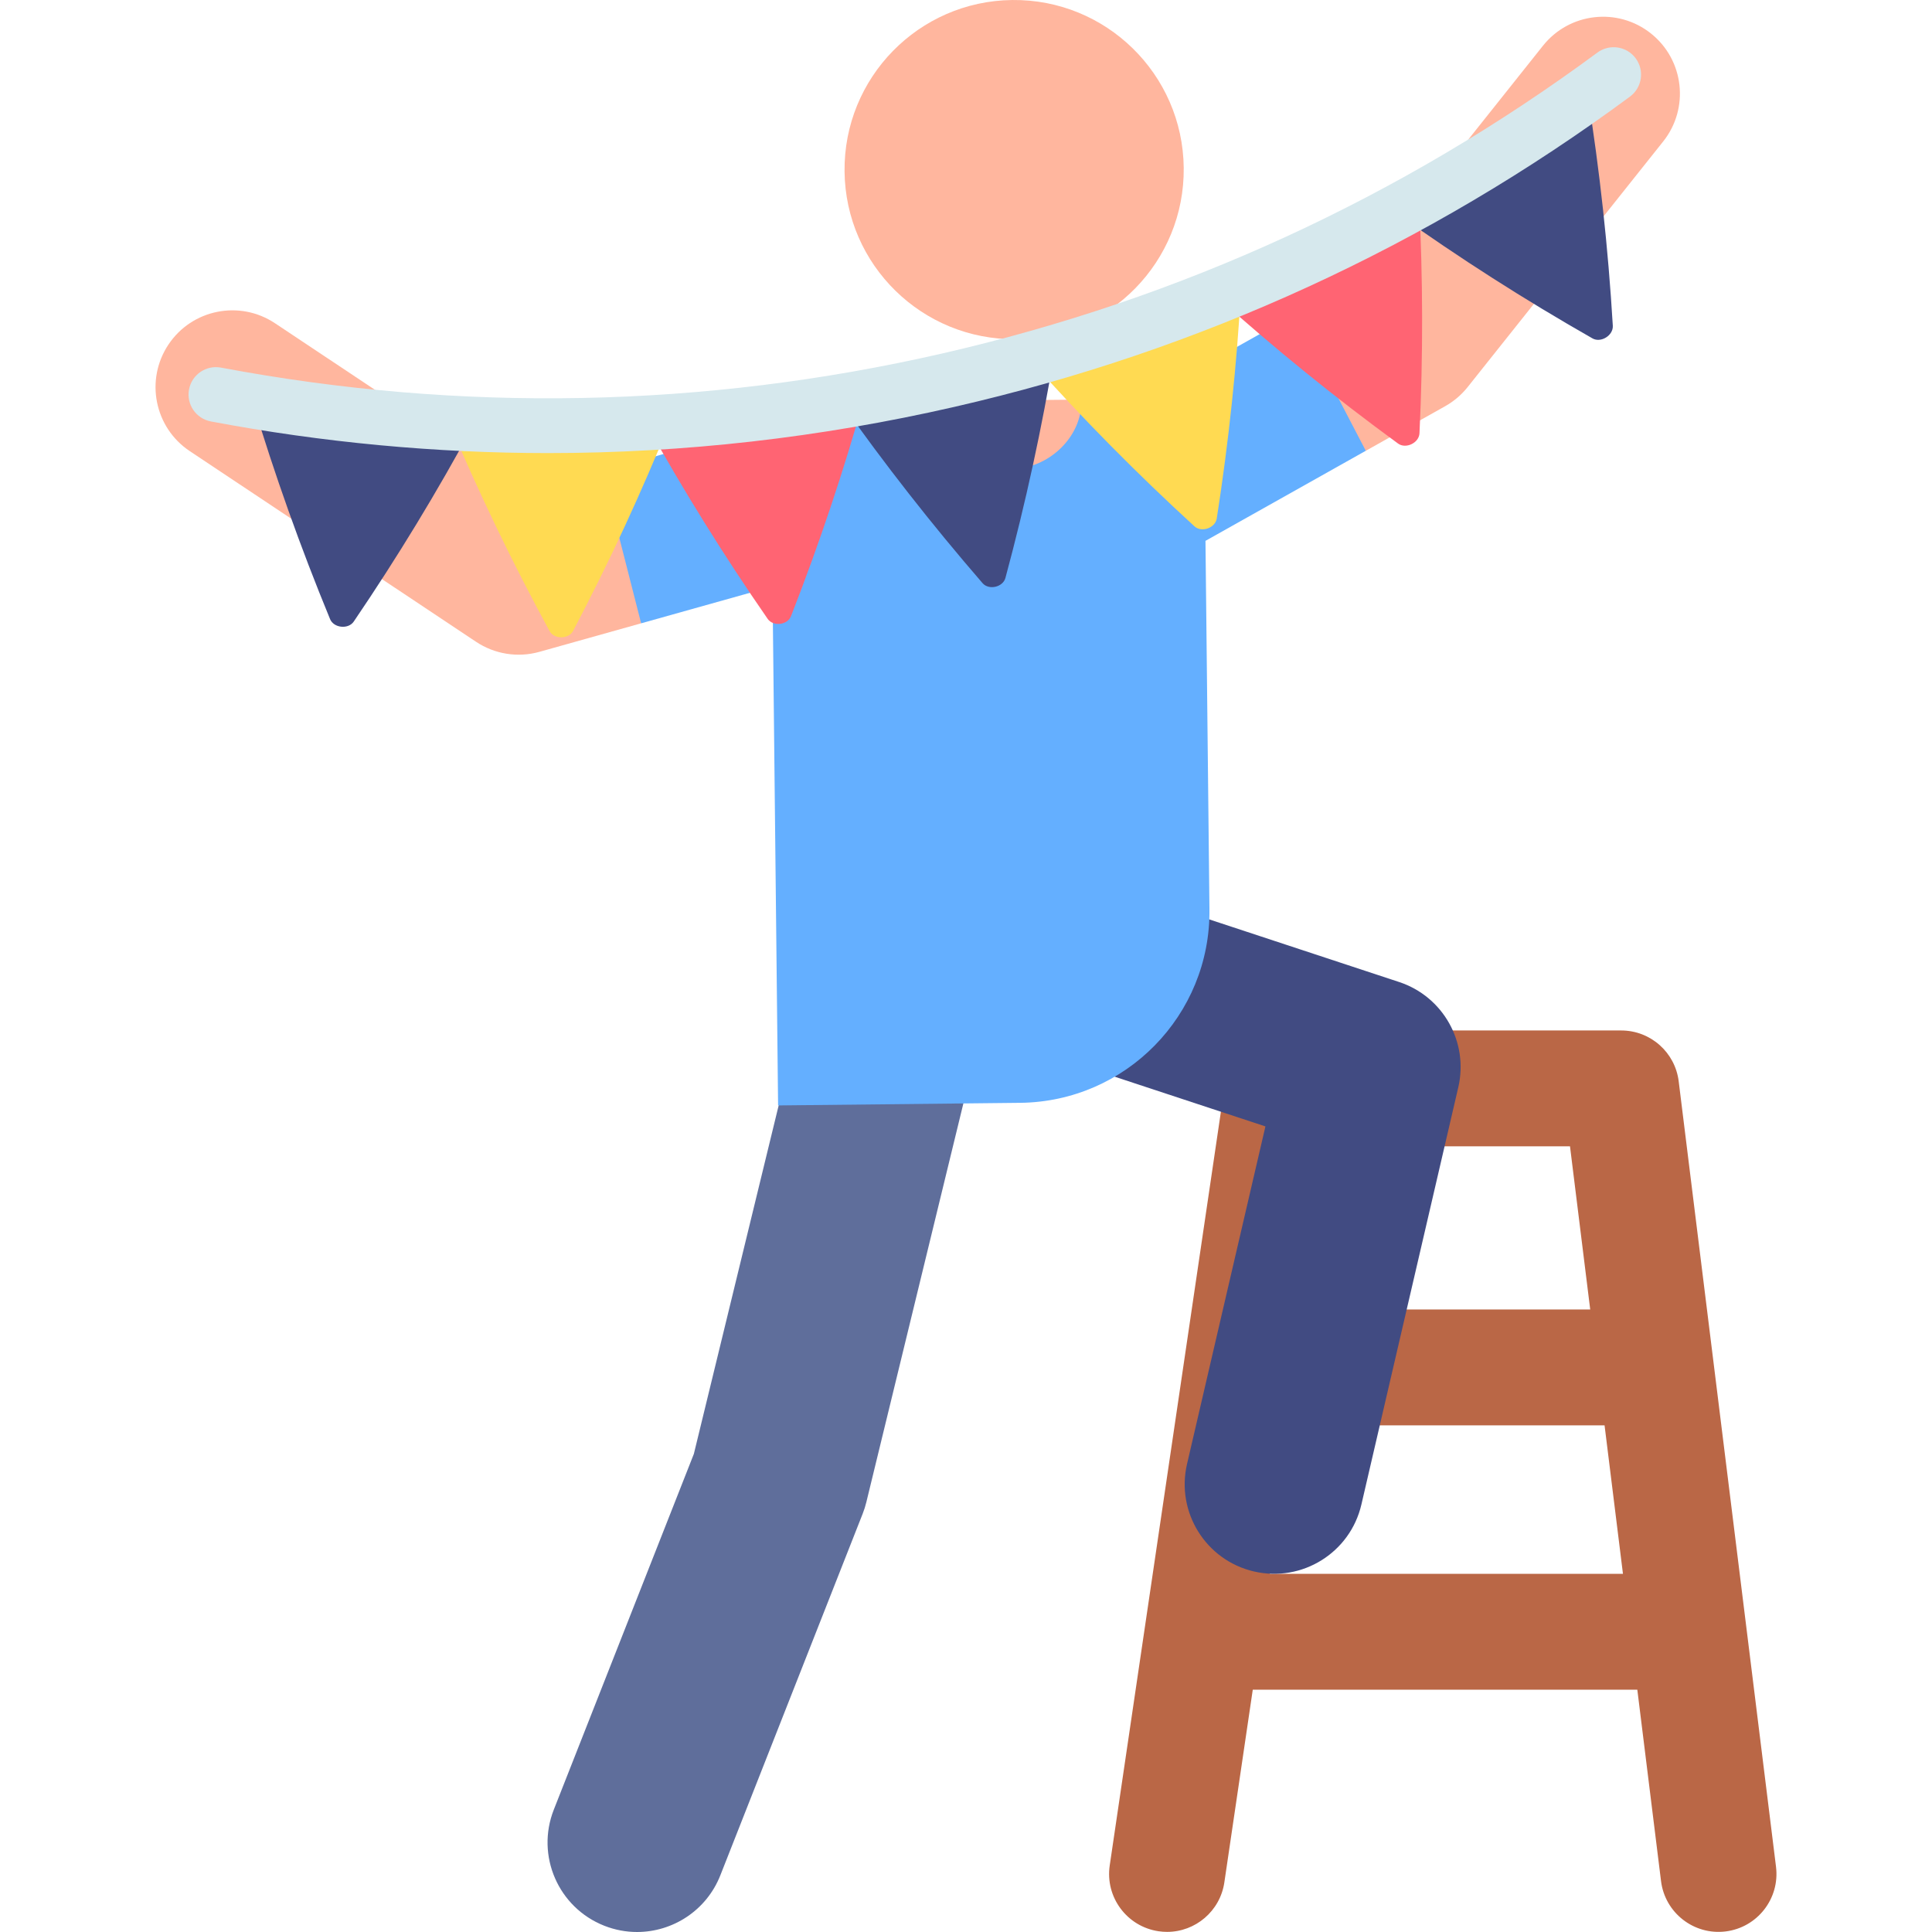 <svg id="Layer_1" enable-background="new 0 0 508.873 508.873" height="512" viewBox="0 0 508.873 508.873" width="512" xmlns="http://www.w3.org/2000/svg"><g><g id="XMLID_971_"><path d="m167.795 508.873c-2.873 0-5.793-.529-8.629-1.645-12.115-4.769-18.07-18.457-13.301-30.572l36.893-93.715 26.538-109.052c3.079-12.651 15.831-20.411 28.481-17.332 12.651 3.079 20.411 15.83 17.332 28.481l-26.92 110.616c-.253 1.041-.577 2.064-.97 3.061l-37.482 95.213c-3.652 9.279-12.539 14.945-21.942 14.945z" fill="#5f6e9b"/></g><g><path d="m467.789 491.705-25.635-206.904c-.947-7.643-7.441-13.383-15.143-13.383h-89.105c-7.567 0-13.991 5.546-15.096 13.033l-30.518 206.904c-1.23 8.337 4.532 16.093 12.869 17.323.756.111 1.505.165 2.246.165 7.442 0 13.958-5.453 15.077-13.035l7.487-50.76h101.286l6.246 50.41c1.037 8.363 8.656 14.304 17.019 13.267 8.364-1.036 14.303-8.656 13.267-17.02zm-54.263-189.768 5.324 42.968h-74.107l6.338-42.968zm-79.054 112.592 5.768-39.107h82.39l4.845 39.107z" fill="#ba6746"/></g><g id="XMLID_1149_"><g><path d="m330.283 413.913c-12.682-2.945-20.576-15.614-17.631-28.297l20.651-88.927-72.316-23.847c-12.365-4.078-19.084-17.407-15.006-29.772 4.077-12.365 17.407-19.083 29.772-15.006l92.769 30.592c11.582 3.819 18.339 15.842 15.581 27.722l-25.523 109.904c-2.953 12.715-15.647 20.569-28.297 17.631z" fill="#414b82"/></g></g><g fill="#ffb69e"><path d="m158.699 124.319-18.601 5.886-67.671-45.069c-9.302-6.196-21.868-3.677-28.064 5.625-6.196 9.303-3.677 21.869 5.626 28.064l75.407 50.221c4.816 3.208 10.896 4.265 16.683 2.642l26.788-7.512 3.913-20.932z"/><path d="m285.052 107.804-.238-2.547-36.677.337-.108.594c-2.096 11.485 6.725 22.063 18.4 22.063 11.018 0 19.649-9.477 18.623-20.447z"/><path d="m434.843 8.815c-8.745-6.962-21.478-5.516-28.44 3.229l-49.035 61.594-16.31 9.163 2.134 18.894 16.549 17.039 20.907-11.744c2.281-1.282 4.292-2.993 5.922-5.04l51.502-64.694c6.961-8.746 5.516-21.479-3.229-28.441z"/></g><path d="m359.741 118.733-18.724-35.91-41.318 23.211-14.885-.776c.371 9.867-8.79 18.249-18.358 18.249-10.137 0-17.667-8.164-18.319-17.913l-17.479.16c-6.373.058-12.705 1.02-18.808 2.857l-53.15 15.709 10.168 39.858 34.601-9.703 1.474 136.687 63.764-.687c27.834-.3 50.154-23.107 49.854-50.941l-1.047-97.078z" fill="#64afff"/><path d="m266.634.003c-24.67.266-44.453 20.48-44.187 45.15s20.48 44.453 45.15 44.187 44.453-20.48 44.187-45.15-20.481-44.453-45.15-44.187z" fill="#ffb69e"/><g><g><path d="m424.802 85.795c-1.23-20.556-3.445-40.819-6.616-60.714-16.138 11.494-32.891 21.908-50.15 31.217 16.367 11.673 33.519 22.641 51.408 32.831 1.106.63 2.486.437 3.568-.237 1.083-.672 1.866-1.824 1.79-3.097z" fill="#414b82"/></g><g><g><path d="m374.541 91.099c.106-10.191-.04-20.328-.432-30.401-.098-2.518-.212-5.032-.341-7.542-15.002 8.359-30.4 15.876-46.121 22.531-2.246.951-4.498 1.884-6.757 2.8 14.948 13.412 30.742 26.215 47.34 38.336 2.054 1.507 5.534-.159 5.65-2.706.242-5.133.42-10.255.535-15.364.058-2.555.1-5.106.126-7.654z" fill="#ff6473"/></g></g><g><g><path d="m66.483 105.622c5.8 19.261 12.621 38.438 20.456 57.448.484 1.177 1.686 1.869 2.945 1.997 1.26.13 2.577-.299 3.29-1.352 11.551-17.003 22.098-34.382 31.633-52.048-19.449-.8-38.927-2.807-58.324-6.045z" fill="#414b82"/></g></g><path d="m221.323 105.74c11.555 16.379 24.053 32.357 37.469 47.854 1.659 1.923 5.375 1.072 6.033-1.381 5.339-19.79 9.642-39.614 12.922-59.388-18.527 5.453-37.371 9.766-56.424 12.915z" fill="#414b82"/><path d="m170.092 111.361c9.729 17.538 20.435 34.778 32.101 51.641 1.442 2.089 5.234 1.648 6.155-.718 7.47-19.094 13.908-38.335 19.316-57.635-19.006 3.406-38.232 5.652-57.572 6.712z" fill="#ff6473"/><path d="m118.326 111.356c7.804 18.5 16.613 36.809 26.412 54.843 1.21 2.235 5.044 2.21 6.223-.042 9.547-18.167 18.072-36.593 25.57-55.192-19.313 1.321-38.751 1.46-58.205.391z" fill="#ffda52"/><path d="m271.807 95.329c13.377 14.964 27.652 29.42 42.792 43.292 1.873 1.722 5.498.449 5.886-2.064 3.159-20.29 5.29-40.502 6.411-60.554-17.979 7.576-36.379 14.026-55.089 19.326z" fill="#ffda52"/><g><path d="m144.363 119.339c-29.632 0-59.291-2.776-88.821-8.333-3.915-.737-6.492-4.508-5.755-8.423.736-3.915 4.502-6.492 8.424-5.755 63.252 11.903 127.148 10.653 189.912-3.713 62.765-14.366 120.842-41.036 172.619-79.267 3.205-2.366 7.721-1.687 10.088 1.518 2.366 3.205 1.686 7.722-1.518 10.088-53.382 39.417-113.26 66.913-177.97 81.725-35.408 8.104-71.173 12.16-106.979 12.16z" fill="#d6e8ed"/></g></g></g></svg>